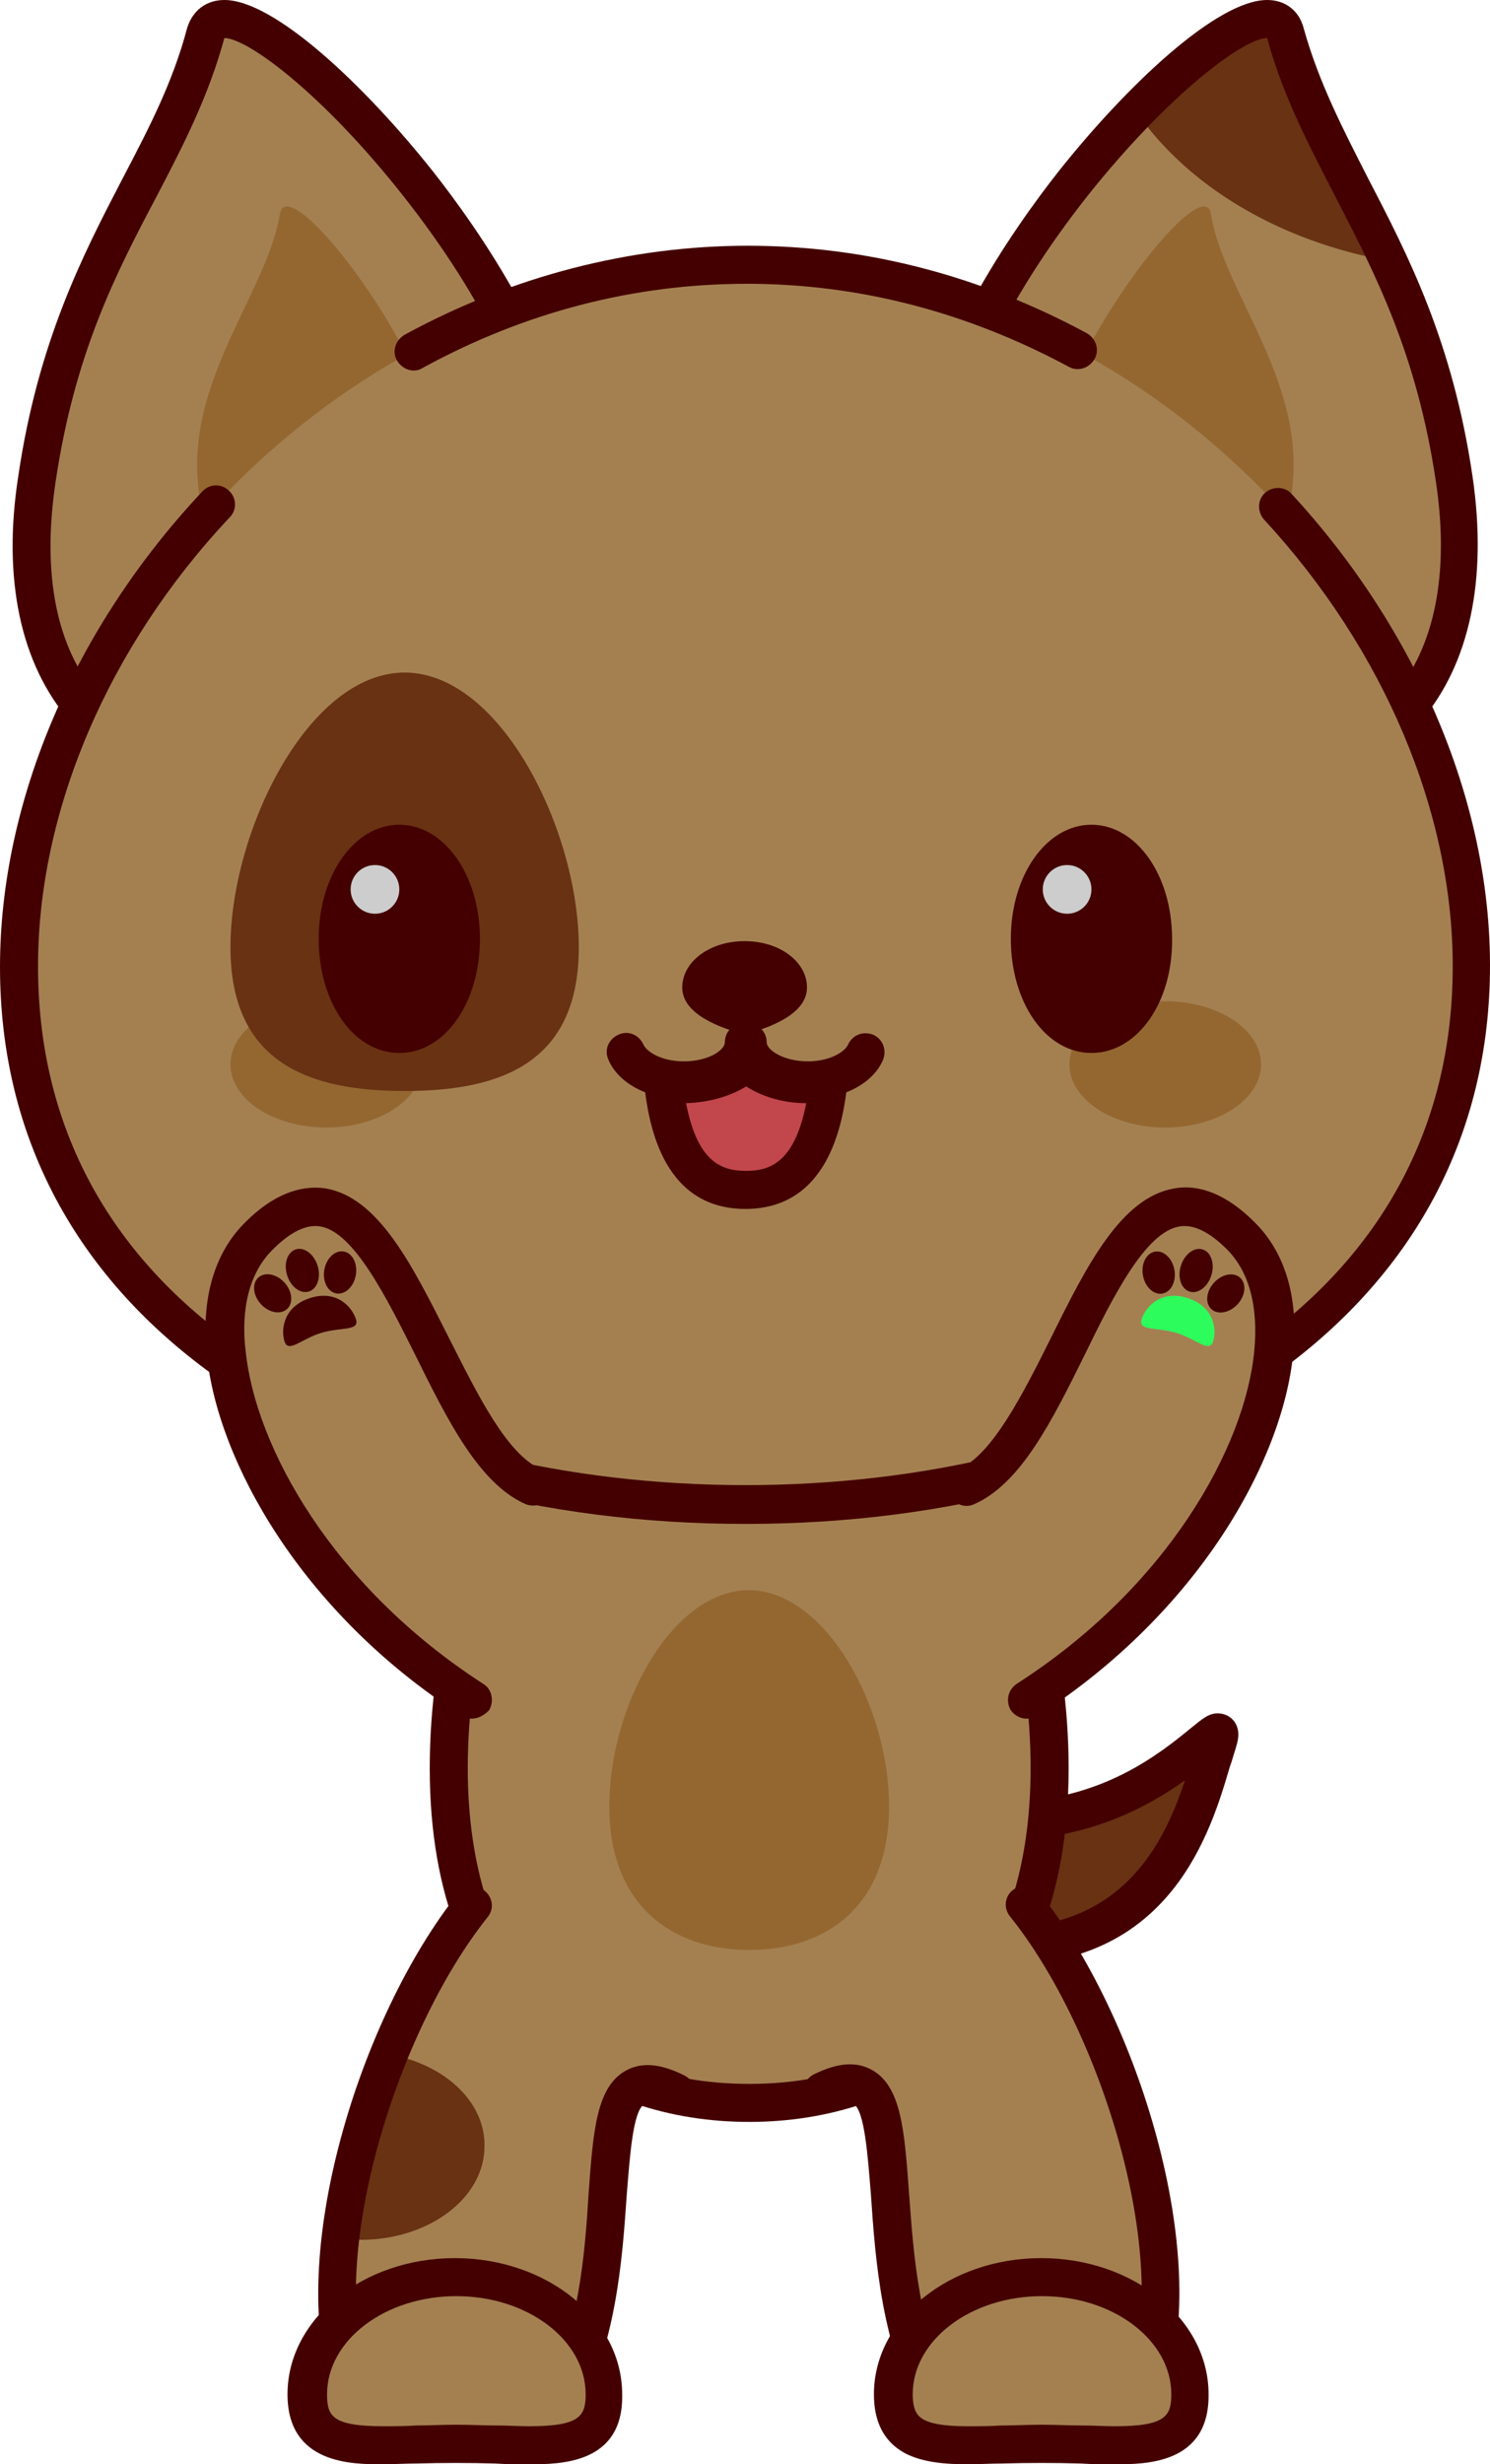 <?xml version="1.0" standalone="no"?>
<svg version="1.1" x="0" y="0" width="100%" height="100%" viewBox="0.1 0 195.9 323.9" xmlns="http://www.w3.org/2000/svg" xmlns:xlink="http://www.w3.org/1999/xlink">
	  <style type="text/css">.st1{stroke:none;stroke-width:1;stroke-linecap:butt;stroke-linejoin:miter;fill:#693213;fill-opacity:1;fill-rule:nonZero;}
	.st2{stroke:none;stroke-width:1;stroke-linecap:butt;stroke-linejoin:miter;fill:#440000;fill-opacity:1;fill-rule:nonzero;}
	.st3{stroke:none;stroke-width:1;stroke-linecap:butt;stroke-linejoin:miter;fill:#a48051;fill-opacity:1;fill-rule:nonZero;}
	.st4{stroke:none;stroke-width:1;stroke-linecap:butt;stroke-linejoin:miter;fill:#440000;fill-opacity:1;fill-rule:nonzero;}
	.st5{stroke:none;stroke-width:1;stroke-linecap:butt;stroke-linejoin:miter;fill:#946731;fill-opacity:1;fill-rule:nonZero;}
	.st6{stroke:none;stroke-width:1;stroke-linecap:butt;stroke-linejoin:miter;fill:#a48051;fill-opacity:1;fill-rule:nonZero;}
	.st7{stroke:none;stroke-width:1;stroke-linecap:butt;stroke-linejoin:miter;fill:#946731;fill-opacity:1;fill-rule:nonZero;}
	.st8{stroke:none;stroke-width:1;stroke-linecap:butt;stroke-linejoin:miter;fill:#693213;fill-opacity:1;fill-rule:nonZero;}
	.st9{stroke:none;stroke-width:1;stroke-linecap:butt;stroke-linejoin:miter;fill:#440000;fill-opacity:1;fill-rule:nonzero;}
	.st10{stroke:none;stroke-width:1;stroke-linecap:butt;stroke-linejoin:miter;fill:#a48051;fill-opacity:1;fill-rule:nonZero;}
	.st11{stroke:none;stroke-width:1;stroke-linecap:butt;stroke-linejoin:miter;fill:#440000;fill-opacity:1;fill-rule:nonzero;}
	.st12{stroke:none;stroke-width:1;stroke-linecap:butt;stroke-linejoin:miter;fill:#946731;fill-opacity:1;fill-rule:nonZero;}
	.st13{stroke:none;stroke-width:1;stroke-linecap:butt;stroke-linejoin:miter;fill:#a48051;fill-opacity:1;fill-rule:nonZero;}
	.st14{stroke:none;stroke-width:1;stroke-linecap:butt;stroke-linejoin:miter;fill:#946731;fill-opacity:1;fill-rule:nonZero;}
	.st15{stroke:none;stroke-width:1;stroke-linecap:butt;stroke-linejoin:miter;fill:#946731;fill-opacity:1;fill-rule:nonZero;}
	.st16{stroke:none;stroke-width:1;stroke-linecap:butt;stroke-linejoin:miter;fill:#440000;fill-opacity:1;fill-rule:nonZero;}
	.st17{stroke:none;stroke-width:1;stroke-linecap:butt;stroke-linejoin:miter;fill:#440000;fill-opacity:1;fill-rule:nonZero;}
	.st18{stroke:none;stroke-width:1;stroke-linecap:butt;stroke-linejoin:miter;fill:#693213;fill-opacity:1;fill-rule:nonZero;}
	.st19{stroke:none;stroke-width:1;stroke-linecap:butt;stroke-linejoin:miter;fill:#440000;fill-opacity:1;fill-rule:nonZero;}
	.st20{stroke:none;stroke-width:1;stroke-linecap:butt;stroke-linejoin:miter;fill:#440000;fill-opacity:1;fill-rule:nonzero;}
	.st21{stroke:none;stroke-width:1;stroke-linecap:butt;stroke-linejoin:miter;fill:#cdcdcd;fill-opacity:1;fill-rule:nonZero;}
	.st22{stroke:none;stroke-width:1;stroke-linecap:butt;stroke-linejoin:miter;fill:#440000;fill-opacity:1;fill-rule:nonZero;}
	.st23{stroke:none;stroke-width:1;stroke-linecap:butt;stroke-linejoin:miter;fill:#440000;fill-opacity:1;fill-rule:nonzero;}
	.st24{stroke:none;stroke-width:1;stroke-linecap:butt;stroke-linejoin:miter;fill:#cdcdcd;fill-opacity:1;fill-rule:nonZero;}
	.st25{stroke:none;stroke-width:1;stroke-linecap:butt;stroke-linejoin:miter;fill:#c1474d;fill-opacity:1;fill-rule:nonZero;}
	.st26{stroke:none;stroke-width:1;stroke-linecap:butt;stroke-linejoin:miter;fill:#440000;fill-opacity:1;fill-rule:nonzero;}
	.st27{stroke:none;stroke-width:1;stroke-linecap:butt;stroke-linejoin:miter;fill:#440000;fill-opacity:1;fill-rule:nonZero;}
	.st28{stroke:none;stroke-width:1;stroke-linecap:butt;stroke-linejoin:miter;fill:#440000;fill-opacity:1;fill-rule:nonZero;}
	.st29{stroke:none;stroke-width:1;stroke-linecap:butt;stroke-linejoin:miter;fill:#440000;fill-opacity:1;fill-rule:nonZero;}
	.st30{stroke:none;stroke-width:1;stroke-linecap:butt;stroke-linejoin:miter;fill:#440000;fill-opacity:1;fill-rule:nonzero;}
	.st31{stroke:none;stroke-width:1;stroke-linecap:butt;stroke-linejoin:miter;fill:#a48051;fill-opacity:1;fill-rule:nonZero;}
	.st32{stroke:none;stroke-width:1;stroke-linecap:butt;stroke-linejoin:miter;fill:#440000;fill-opacity:1;fill-rule:nonZero;}
	.st33{stroke:none;stroke-width:1;stroke-linecap:butt;stroke-linejoin:miter;fill:#440000;fill-opacity:1;fill-rule:nonZero;}
	.st34{stroke:none;stroke-width:1;stroke-linecap:butt;stroke-linejoin:miter;fill:#440000;fill-opacity:1;fill-rule:nonZero;}
	.st35{stroke:none;stroke-width:1;stroke-linecap:butt;stroke-linejoin:miter;fill:#440000;fill-opacity:1;fill-rule:nonZero;}
	.st36{stroke:none;stroke-width:1;stroke-linecap:butt;stroke-linejoin:miter;fill:#440000;fill-opacity:1;fill-rule:nonZero;}
	.st37{stroke:none;stroke-width:1;stroke-linecap:butt;stroke-linejoin:miter;fill:#a48051;fill-opacity:1;fill-rule:nonZero;}
	.st38{stroke:none;stroke-width:1;stroke-linecap:butt;stroke-linejoin:miter;fill:#440000;fill-opacity:1;fill-rule:nonZero;}
	.st39{stroke:none;stroke-width:1;stroke-linecap:butt;stroke-linejoin:miter;fill:#440000;fill-opacity:1;fill-rule:nonZero;}
	.st40{stroke:none;stroke-width:1;stroke-linecap:butt;stroke-linejoin:miter;fill:#440000;fill-opacity:1;fill-rule:nonZero;}
	.st41{stroke:none;stroke-width:1;stroke-linecap:butt;stroke-linejoin:miter;fill:#440000;fill-opacity:1;fill-rule:nonZero;}
	.st42{stroke:none;stroke-width:1;stroke-linecap:butt;stroke-linejoin:miter;fill:#440000;fill-opacity:1;fill-rule:nonZero;}
	.st43{stroke:none;stroke-width:1;stroke-linecap:butt;stroke-linejoin:miter;fill:#a48051;fill-opacity:1;fill-rule:nonZero;}
	.st44{stroke:none;stroke-width:1;stroke-linecap:butt;stroke-linejoin:miter;fill:#440000;fill-opacity:1;fill-rule:nonZero;}
	.st45{stroke:none;stroke-width:1;stroke-linecap:butt;stroke-linejoin:miter;fill:#a48051;fill-opacity:1;fill-rule:nonZero;}
	.st46{stroke:none;stroke-width:1;stroke-linecap:butt;stroke-linejoin:miter;fill:#440000;fill-opacity:1;fill-rule:nonzero;}
	.st47{stroke:none;stroke-width:1;stroke-linecap:butt;stroke-linejoin:miter;fill:#a48051;fill-opacity:1;fill-rule:nonZero;}
	.st48{stroke:none;stroke-width:1;stroke-linecap:butt;stroke-linejoin:miter;fill:#693213;fill-opacity:1;fill-rule:nonZero;}
	.st49{stroke:none;stroke-width:1;stroke-linecap:butt;stroke-linejoin:miter;fill:#440000;fill-opacity:1;fill-rule:nonZero;}
	.st50{stroke:none;stroke-width:1;stroke-linecap:butt;stroke-linejoin:miter;fill:#a48051;fill-opacity:1;fill-rule:nonZero;}
	.st51{stroke:none;stroke-width:1;stroke-linecap:butt;stroke-linejoin:miter;fill:#440000;fill-opacity:1;fill-rule:nonzero;}</style>
	  <defs/>
	  <g id="组106">
	    <g id="组107">
	      <path class="st1" id="路径303" d="M 128 239 C 151.6 241.7 162.5 222.2 160.1 229.2 C 157.8 236.2 154.1 257.2 129.5 255.7 C 122.2 255.3 117.9 237.8 128 239  Z " style="fill:rgb(105, 50, 19)"/>
	      <path class="st2" id="复合路径19" d="M 131.9 258.3 C 131.1 258.3 130.2 258.3 129.4 258.2 C 123.6 257.9 119.4 250.4 119.6 244.3 C 119.8 239.1 123.2 235.9 128.3 236.5 C 129.7 236.7 131.1 236.8 132.5 236.8 C 144.9 236.8 152.8 230.3 156.6 227.2 C 158.2 225.9 159 225.2 160.2 225.2 C 161.1 225.2 161.9 225.6 162.4 226.3 C 163.3 227.6 162.8 229 162.5 230 C 162.3 230.6 162.1 231.4 161.8 232.2 C 159.3 240.7 154.1 258.3 131.9 258.3 C 131.9 258.3 131.9 258.3 131.9 258.3  Z M 127 241.4 C 126.2 241.4 124.6 241.4 124.5 244.5 C 124.4 248.4 127.1 253.1 129.6 253.3 C 130.4 253.3 131.1 253.4 131.8 253.4 C 147.9 253.4 153.2 242.1 155.9 234 C 151 237.5 143.1 241.8 132.4 241.8 C 130.8 241.8 129.2 241.7 127.6 241.5 C 127.4 241.4 127.2 241.4 127 241.4 C 127 241.4 127 241.4 127 241.4  Z " style="fill:rgb(68, 0, 0)"/>
	    </g>
	    <g id="组108">
	      <path class="st3" id="路径306" d="M 138.1 232.4 C 138.1 262.8 120.4 276.4 98.6 276.4 C 76.8 276.4 59.1 262.8 59.1 232.4 C 59.1 202 76.8 166.4 98.6 166.4 C 120.4 166.4 138.1 202 138.1 232.4  Z " style="fill:rgb(164, 128, 81)"/>
	      <path class="st4" id="复合路径20" d="M 98.6 278.9 C 78.3 278.9 56.6 266.7 56.6 232.4 C 56.6 200.7 74.9 163.9 98.6 163.9 C 122.2 163.9 140.6 200.7 140.6 232.4 C 140.6 266.7 118.9 278.9 98.6 278.9 C 98.6 278.9 98.6 278.9 98.6 278.9  Z M 98.6 168.9 C 78.1 168.9 61.6 203.6 61.6 232.4 C 61.6 258.4 75.4 273.9 98.6 273.9 C 121.8 273.9 135.6 258.4 135.6 232.4 C 135.6 203.6 119.1 168.9 98.6 168.9 C 98.6 168.9 98.6 168.9 98.6 168.9  Z " style="fill:rgb(68, 0, 0)"/>
	    </g>
	    <g id="组109">
	      <path class="st5" id="路径309" d="M 117 237.4 C 117 250.5 108.8 256.3 98.6 256.3 C 88.4 256.3 80.2 250.4 80.2 237.4 C 80.2 224.3 88.4 209 98.6 209 C 108.7 209.1 117 224.4 117 237.4  Z " style="fill:rgb(148, 103, 49)"/>
	    </g>
	    <g id="组110">
	      <g id="组111">
	        <path class="st6" id="路径310" d="M 123.2 63 C 123.2 89.1 140.5 98.9 159.2 101.4 C 182.2 104.4 195.3 88.9 191.4 63 C 187.1 34.4 174.3 23.2 169.1 4.4 C 166 -7.1 123.2 36.9 123.2 63  Z " style="fill:rgb(164, 128, 81)"/>
	      </g>
	      <g id="组112">
	        <path class="st7" id="路径311" d="M 137.9 60.6 C 136.8 74.3 144.1 74.5 153 75.2 C 161.9 75.9 169.1 76.8 170.1 63.1 C 171.2 49.4 160.9 38.1 159.3 28.1 C 158.3 21.9 139 47 137.9 60.6  Z " style="fill:rgb(148, 103, 49)"/>
	      </g>
	      <g id="组113">
	        <path class="st8" id="路径312" d="M 149.5 14.7 C 156.2 24.4 168.2 31.7 182.7 34.3 C 177.7 23.6 172.2 15.3 169.2 4.4 C 167.8 -0.6 159 4.8 149.5 14.7  Z " style="fill:rgb(105, 50, 19)"/>
	      </g>
	      <g id="组114">
	        <path class="st9" id="复合路径21" d="M 164.6 104.2 C 164.6 104.2 164.6 104.2 164.6 104.2 C 162.7 104.2 160.8 104.1 158.8 103.8 C 134.2 100.6 120.7 86.1 120.7 63 C 120.7 47.7 133.7 29.6 139.3 22.5 C 148.2 11.3 160.1 0 166.7 0 C 169.1 0 170.9 1.4 171.5 3.7 C 173.5 10.9 176.7 17 180 23.5 C 185.2 33.5 191.1 44.9 193.7 62.6 C 195.7 76.2 193.3 87.3 186.9 94.8 C 181.7 101 174 104.2 164.6 104.2 C 164.6 104.2 164.6 104.2 164.6 104.2  Z M 166.7 5 C 163.7 5 153.9 12.2 143.2 25.6 C 132.2 39.5 125.6 53.5 125.6 63 C 125.6 83.9 137 96 159.4 98.9 C 169.6 100.2 177.9 97.7 183.2 91.6 C 188.7 85.2 190.7 75.5 188.9 63.4 C 186.4 46.5 180.9 36 175.7 25.9 C 172.2 19.1 168.8 12.7 166.7 5 C 166.7 5 166.7 5 166.7 5 C 166.7 5 166.7 5 166.7 5 C 166.7 5 166.7 5 166.7 5  Z " style="fill:rgb(68, 0, 0)"/>
	      </g>
	      <g id="组115">
	        <path class="st10" id="路径315" d="M 73.1 63 C 73.1 89.1 55.8 98.9 37.1 101.4 C 14.1 104.4 1.1 88.8 4.9 63 C 9.1 34.4 22 23.2 27.1 4.4 C 30.3 -7.1 73.1 36.9 73.1 63  Z " style="fill:rgb(164, 128, 81)"/>
	        <path class="st11" id="复合路径22" d="M 31.7 104.2 C 22.3 104.2 14.6 101 9.3 94.8 C 2.8 87.3 0.4 76.1 2.5 62.6 C 5.1 44.9 11 33.5 16.2 23.5 C 19.6 17 22.8 10.9 24.7 3.7 C 25.4 1.4 27.2 0 29.6 0 C 36.2 0 48.1 11.3 57 22.5 C 62.6 29.6 75.6 47.7 75.6 63 C 75.6 86.1 62.1 100.6 37.5 103.8 C 35.5 104.1 33.5 104.2 31.7 104.2 C 31.7 104.2 31.7 104.2 31.7 104.2  Z M 29.6 5 C 29.6 5 29.5 5 29.6 5 C 27.5 12.7 24.2 19.1 20.7 25.8 C 15.3 36 9.9 46.5 7.4 63.4 C 5.6 75.5 7.5 85.2 13.1 91.6 C 18.3 97.6 26.7 100.2 36.9 98.9 C 59.2 96 70.6 83.9 70.6 63 C 70.6 53.5 64 39.5 53 25.6 C 42.4 12.2 32.6 5 29.6 5 C 29.6 5 29.6 5 29.6 5 C 29.6 5 29.6 5 29.6 5  Z " style="fill:rgb(68, 0, 0)"/>
	      </g>
	      <g id="组116">
	        <path class="st12" id="路径318" d="M 58.3 60.6 C 59.4 74.3 52.1 74.5 43.2 75.2 C 34.3 75.9 27.1 76.8 26.1 63.1 C 25 49.4 35.3 38.1 36.9 28.1 C 38 21.9 57.3 47 58.3 60.6  Z " style="fill:rgb(148, 103, 49)"/>
	      </g>
	      <g id="组117">
	        <path class="st13" id="路径319" d="M 193.7 127 C 193.7 172 150.9 197.7 98.2 197.7 C 45.4 197.7 2.7 172 2.7 127 C 2.7 82 45.4 34.8 98.1 34.8 C 150.9 34.8 193.7 82 193.7 127  Z " style="fill:rgb(164, 128, 81)"/>
	      </g>
	      <g id="组118">
	        <g id="组119">
	          <path class="st14" id="椭圆20" d="M 43 131.6 C 49.959 131.6 55.6 135.316 55.6 139.9 C 55.6 144.484 49.959 148.2 43 148.2 C 36.041 148.2 30.4 144.484 30.4 139.9 C 30.4 135.316 36.041 131.6 43 131.6  Z " style="fill:rgb(148, 103, 49)"/>
	        </g>
	        <g id="组120">
	          <path class="st15" id="椭圆21" d="M 153.3 131.6 C 160.259 131.6 165.9 135.316 165.9 139.9 C 165.9 144.484 160.259 148.2 153.3 148.2 C 146.341 148.2 140.7 144.484 140.7 139.9 C 140.7 135.316 146.341 131.6 153.3 131.6  Z " style="fill:rgb(148, 103, 49)"/>
	        </g>
	      </g>
	      <g id="组121">
	        <g id="组122">
	          <path class="st16" id="路径320" d="M 98.1 200.3 C 71.1 200.3 46.6 193.6 29.1 181.4 C 10.1 168.1 0.1 149.4 0.1 127.1 C 0.1 105.4 9.8 82.6 26.7 64.6 C 27.6 63.6 29.2 63.5 30.2 64.5 C 31.2 65.4 31.3 67 30.3 68 C 14.3 85 5.1 106.6 5.1 127 C 5.1 174.1 51.8 195.2 98.1 195.2 C 144.4 195.2 191.1 174.1 191.1 127 C 191.1 106.8 182.1 85.4 166.3 68.3 C 165.4 67.3 165.4 65.7 166.4 64.8 C 167.4 63.9 169 63.9 169.9 64.9 C 186.5 82.9 196 105.5 196 126.9 C 196 149.2 186 167.9 167 181.2 C 149.6 193.6 125.1 200.3 98.1 200.3 C 98.1 200.3 98.1 200.3 98.1 200.3  Z " style="fill:rgb(68, 0, 0)"/>
	        </g>
	      </g>
	      <g id="组123">
	        <g id="组124">
	          <path class="st17" id="路径321" d="M 54.5 48.7 C 53.6 48.7 52.8 48.2 52.3 47.4 C 51.6 46.2 52.1 44.7 53.3 44 C 67.4 36.3 83 32.3 98.4 32.3 C 113.9 32.3 128.9 36.2 143 43.8 C 144.2 44.5 144.7 46 144 47.2 C 143.3 48.4 141.8 48.9 140.6 48.2 C 127.2 41 113 37.3 98.3 37.3 C 83.5 37.3 69.1 41 55.6 48.4 C 55.3 48.6 54.9 48.7 54.5 48.7 C 54.5 48.7 54.5 48.7 54.5 48.7  Z " style="fill:rgb(68, 0, 0)"/>
	        </g>
	      </g>
	      <g id="组125">
	        <path class="st18" id="路径322" d="M 76.2 124.5 C 76.2 139.7 66 143.4 53.3 143.4 C 40.7 143.4 30.4 139.7 30.4 124.5 C 30.4 109.3 40.6 88.4 53.3 88.4 C 66 88.4 76.2 109.3 76.2 124.5  Z " style="fill:rgb(105, 50, 19)"/>
	      </g>
	      <g id="组126">
	        <g id="组127">
	          <path class="st19" id="椭圆22" d="M 52.6 110.9 C 57.073 110.9 60.7 116.497 60.7 123.4 C 60.7 130.304 57.073 135.9 52.6 135.9 C 48.127 135.9 44.5 130.304 44.5 123.4 C 44.5 116.497 48.127 110.9 52.6 110.9  Z " style="fill:rgb(68, 0, 0)"/>
	          <path class="st20" id="复合路径23" d="M 52.6 138.4 C 46.6 138.4 42 131.8 42 123.4 C 42 115 46.7 108.4 52.6 108.4 C 58.5 108.4 63.2 115 63.2 123.4 C 63.2 131.8 58.6 138.4 52.6 138.4 C 52.6 138.4 52.6 138.4 52.6 138.4  Z M 52.6 113.3 C 49.9 113.3 47 117.4 47 123.3 C 47 129.2 50 133.3 52.6 133.3 C 55.3 133.3 58.2 129.2 58.2 123.3 C 58.2 117.4 55.3 113.3 52.6 113.3 C 52.6 113.3 52.6 113.3 52.6 113.3  Z " style="fill:rgb(68, 0, 0)"/>
	        </g>
	        <g id="组128">
	          <path class="st21" id="圆2" d="M 49.4 113.7 C 51.167 113.7 52.6 115.133 52.6 116.9 C 52.6 118.667 51.167 120.1 49.4 120.1 C 47.633 120.1 46.2 118.667 46.2 116.9 C 46.2 115.133 47.633 113.7 49.4 113.7  Z " style="fill:rgb(205, 205, 205)"/>
	        </g>
	        <g id="组129">
	          <path class="st22" id="椭圆23" d="M 143.6 110.9 C 148.073 110.9 151.7 116.497 151.7 123.4 C 151.7 130.304 148.073 135.9 143.6 135.9 C 139.127 135.9 135.5 130.304 135.5 123.4 C 135.5 116.497 139.127 110.9 143.6 110.9  Z " style="fill:rgb(68, 0, 0)"/>
	          <path class="st23" id="复合路径24" d="M 143.6 138.4 C 137.6 138.4 133 131.8 133 123.4 C 133 115 137.7 108.4 143.6 108.4 C 149.5 108.4 154.2 115 154.2 123.4 C 154.3 131.8 149.6 138.4 143.6 138.4 C 143.6 138.4 143.6 138.4 143.6 138.4  Z M 143.6 113.3 C 140.9 113.3 138 117.4 138 123.3 C 138 129.2 141 133.3 143.6 133.3 C 146.3 133.3 149.2 129.2 149.2 123.3 C 149.3 117.4 146.3 113.3 143.6 113.3 C 143.6 113.3 143.6 113.3 143.6 113.3  Z " style="fill:rgb(68, 0, 0)"/>
	        </g>
	        <g id="组130">
	          <path class="st24" id="圆3" d="M 140.4 113.7 C 142.167 113.7 143.6 115.133 143.6 116.9 C 143.6 118.667 142.167 120.1 140.4 120.1 C 138.633 120.1 137.2 118.667 137.2 116.9 C 137.2 115.133 138.633 113.7 140.4 113.7  Z " style="fill:rgb(205, 205, 205)"/>
	        </g>
	      </g>
	      <g id="组131">
	        <g id="组132">
	          <path class="st25" id="路径327" d="M 106.3 142.5 C 103 142.5 100 141.4 98.2 139.7 C 96.3 141.4 93.4 142.5 90.1 142.5 C 89.2 142.5 88.3 142.4 87.4 142.3 C 88.3 150.3 90.9 156.4 98.2 156.4 C 105.6 156.4 108.1 150.3 109 142.3 C 108.1 142.4 107.2 142.5 106.3 142.5  Z " style="fill:rgb(193, 71, 77)"/>
	          <path class="st26" id="复合路径25" d="M 98.1 158.9 C 86.7 158.9 85.3 146.6 84.8 142.6 C 84.7 141.8 85 141 85.6 140.5 C 86.2 140 87 139.7 87.8 139.9 C 88.5 140 89.3 140.1 90 140.1 C 92.6 140.1 95 139.3 96.5 138 C 97.5 137.1 98.9 137.1 99.8 138 C 101.3 139.4 103.7 140.1 106.3 140.1 C 107 140.1 107.8 140 108.5 139.9 C 109.3 139.8 110.1 140 110.7 140.5 C 111.3 141 111.6 141.8 111.5 142.6 C 111 146.6 109.5 158.9 98.1 158.9 C 98.1 158.9 98.1 158.9 98.1 158.9  Z M 90.3 145 C 91.8 152.7 94.9 153.9 98.2 153.9 C 101.4 153.9 104.6 152.7 106.1 145 C 103.2 145 100.4 144.2 98.2 142.8 C 95.9 144.2 93.2 144.9 90.3 145 C 90.3 145 90.3 145 90.3 145  Z " style="fill:rgb(68, 0, 0)"/>
	        </g>
	        <g id="组133">
	          <g id="组134">
	            <g id="组135">
	              <path class="st27" id="路径330" d="M 90 144.5 C 85.4 144.5 81.4 142.4 80.1 139.3 C 79.5 138 80.1 136.6 81.4 136 C 82.7 135.4 84.1 136 84.7 137.3 C 85.1 138.2 87 139.5 90 139.5 C 93.3 139.5 95.4 138 95.4 137 C 95.4 135.6 96.5 134.5 97.9 134.5 C 99.3 134.5 100.4 135.6 100.4 137 C 100.4 141.2 95.8 144.5 90 144.5 C 90 144.5 90 144.5 90 144.5  Z " style="fill:rgb(68, 0, 0)"/>
	            </g>
	          </g>
	          <g id="组136">
	            <g id="组137">
	              <path class="st28" id="路径331" d="M 106.3 144.5 C 100.5 144.5 95.9 141.2 95.9 137 C 95.9 135.6 97 134.5 98.4 134.5 C 99.8 134.5 100.9 135.6 100.9 137 C 100.9 138 103.1 139.5 106.3 139.5 C 109.3 139.5 111.2 138.2 111.6 137.3 C 112.2 136 113.6 135.5 114.9 136 C 116.2 136.6 116.7 138 116.2 139.3 C 114.9 142.4 110.9 144.5 106.3 144.5 C 106.3 144.5 106.3 144.5 106.3 144.5  Z " style="fill:rgb(68, 0, 0)"/>
	            </g>
	          </g>
	        </g>
	        <g id="组138">
	          <path class="st29" id="路径332" d="M 103.9 129.8 C 103.9 131.8 98.2 133.4 98.2 133.4 C 98.2 133.4 92.5 131.8 92.5 129.8 C 92.5 127.8 95.1 126.2 98.2 126.2 C 101.3 126.3 103.9 127.9 103.9 129.8  Z " style="fill:rgb(68, 0, 0)"/>
	          <path class="st30" id="复合路径26" d="M 98.1 135.9 C 97.9 135.9 97.6 135.9 97.4 135.8 C 93.9 134.8 89.8 133 89.8 129.8 C 89.8 126.4 93.4 123.7 98 123.7 C 102.6 123.7 106.2 126.4 106.2 129.8 C 106.2 133 102.1 134.8 98.6 135.8 C 98.6 135.8 98.4 135.9 98.1 135.9 C 98.1 135.9 98.1 135.9 98.1 135.9  Z M 95.2 129.5 C 95.9 129.9 97 130.4 98.1 130.7 C 99.2 130.3 100.3 129.8 101 129.4 C 100.5 129.1 99.5 128.7 98.1 128.7 C 96.7 128.8 95.7 129.2 95.2 129.5 C 95.2 129.5 95.2 129.5 95.2 129.5  Z " style="fill:rgb(68, 0, 0)"/>
	        </g>
	      </g>
	    </g>
	    <g id="组139">
	      <path class="st31" id="路径335" d="M 70.1 195.4 C 57.6 187.8 51.1 145.7 34.1 162.4 C 22.3 174 34.1 205.4 62.1 223.4 C 71.5 230.7 72.2 220.7 75.7 213.2 C 79.2 205.7 66.2 207.9 70.1 195.4  Z " style="fill:rgb(164, 128, 81)"/>
	    </g>
	    <g id="组140">
	      <path class="st32" id="路径336" d="M 62.1 225.9 C 61.6 225.9 61.2 225.8 60.8 225.5 C 39.6 211.9 28.7 191.9 27.3 178.1 C 26.5 170.7 28.3 164.6 32.4 160.6 C 35.9 157.1 39.5 155.7 42.9 156.2 C 49.9 157.4 54.3 166.3 59.1 175.8 C 62.9 183.3 66.7 191.1 71.2 193.1 C 72.5 193.7 73 195.1 72.5 196.4 C 71.9 197.7 70.5 198.2 69.2 197.7 C 63.1 195 59 186.8 54.7 178.1 C 50.9 170.5 46.6 161.9 42.2 161.2 C 40.4 160.9 38.3 161.9 36 164.2 C 32.2 167.9 31.9 173.6 32.4 177.6 C 33.7 190.2 43.8 208.5 63.6 221.3 C 64.8 222 65.1 223.6 64.4 224.8 C 63.7 225.5 62.9 225.9 62.1 225.9 C 62.1 225.9 62.1 225.9 62.1 225.9  Z " style="fill:rgb(68, 0, 0)"/>
	    </g>
	    <g id="组141">
	      <g id="组142">
	        <path class="st33" id="路径337" d="M 46.9 173.4 C 47.4 175 44.9 174.4 42.3 175.2 C 39.7 176 38 177.9 37.5 176.3 C 37 174.7 37.4 171.7 40.9 170.6 C 44.4 169.5 46.4 171.8 46.9 173.4  Z " style="fill:rgb(68, 0, 0)"/>
	      </g>
	      <g id="组143">
	        <path class="st34" id="椭圆24" d="M 38.998 164.214 C 40.106 163.873 41.387 164.836 41.859 166.367 C 42.331 167.897 41.815 169.415 40.707 169.757 C 39.599 170.099 38.317 169.135 37.845 167.604 C 37.373 166.074 37.889 164.556 38.998 164.214  Z " style="fill:rgb(68, 0, 0)"/>
	      </g>
	      <g id="组144">
	        <g id="组145">
	          <path class="st35" id="椭圆25" d="M 34.062 167.922 C 34.919 167.141 36.458 167.433 37.5 168.576 C 38.542 169.719 38.692 171.278 37.835 172.06 C 36.978 172.841 35.439 172.549 34.397 171.406 C 33.355 170.263 33.205 168.704 34.062 167.922  Z " style="fill:rgb(68, 0, 0)"/>
	        </g>
	        <g id="组146">
	          <path class="st36" id="椭圆26" d="M 42.743 166.878 C 43.017 165.356 44.164 164.289 45.306 164.494 C 46.447 164.7 47.151 166.1 46.877 167.622 C 46.603 169.144 45.455 170.212 44.314 170.006 C 43.172 169.8 42.469 168.4 42.743 166.878  Z " style="fill:rgb(68, 0, 0)"/>
	        </g>
	      </g>
	    </g>
	    <g id="组147">
	      <path class="st37" id="路径338" d="M 127.1 195.4 C 141.3 191.7 146.1 145.7 163.1 162.4 C 174.9 174 163.1 205.4 135.1 223.4 C 123.2 231.2 124.5 217.9 122.2 212.7 C 119.9 207.5 131.2 203.9 127.1 195.4  Z " style="fill:rgb(164, 128, 81)"/>
	    </g>
	    <g id="组148">
	      <path class="st38" id="路径339" d="M 135.1 225.9 C 134.3 225.9 133.5 225.5 133 224.8 C 132.3 223.6 132.6 222.1 133.8 221.3 C 153.6 208.6 163.8 190.2 165 177.6 C 165.4 173.5 165.1 167.9 161.4 164.2 C 159.1 161.9 157 160.9 155.2 161.2 C 150.7 161.9 146.4 170.5 142.7 178.1 C 138.4 186.8 134.3 195 128.2 197.7 C 126.9 198.3 125.5 197.7 124.9 196.4 C 124.3 195.1 124.9 193.7 126.2 193.1 C 130.6 191.1 134.5 183.4 138.3 175.8 C 143 166.3 147.5 157.4 154.5 156.2 C 157.9 155.6 161.5 157.1 165 160.6 C 169.1 164.6 170.9 170.7 170.1 178.1 C 168.7 191.9 157.8 211.8 136.6 225.5 C 136 225.8 135.5 225.9 135.1 225.9 C 135.1 225.9 135.1 225.9 135.1 225.9  Z " style="fill:rgb(68, 0, 0)"/>
	    </g>
	    <g id="组149">
	      <g id="组150">
	        <path class="st39" id="路径340" d="M 150.2 173.4 C 149.7 175 152.2 174.4 154.8 175.2 C 157.4 176 159.1 177.9 159.6 176.3 C 160.1 174.7 159.7 171.7 156.2 170.6 C 152.7 169.5 150.7 171.8 150.2 173.4  Z " style="fill:#2dfd5c"/>
	      </g>
	      <g id="组151">
	        <path class="st40" id="椭圆27" d="M 155.355 166.376 C 155.827 164.845 157.108 163.882 158.217 164.223 C 159.325 164.565 159.841 166.083 159.369 167.613 C 158.897 169.144 157.616 170.108 156.507 169.766 C 155.399 169.424 154.883 167.906 155.355 166.376  Z "/>
	      </g>
	      <g id="组152">
	        <g id="组153">
	          <path class="st41" id="椭圆28" d="M 159.71 168.594 C 160.752 167.452 162.292 167.159 163.149 167.94 C 164.006 168.722 163.856 170.282 162.814 171.424 C 161.772 172.567 160.233 172.86 159.376 172.078 C 158.519 171.297 158.669 169.737 159.71 168.594  Z "/>
	        </g>
	        <g id="组154">
	          <path class="st42" id="椭圆29" d="M 151.943 164.513 C 153.085 164.308 154.232 165.375 154.506 166.897 C 154.78 168.419 154.077 169.819 152.935 170.025 C 151.794 170.23 150.646 169.163 150.372 167.641 C 150.098 166.119 150.802 164.719 151.943 164.513  Z "/>
	        </g>
	      </g>
	    </g>
	    <g id="组155">
	      <path class="st43" id="路径341" d="M 108.2 275 C 122.9 269.8 112.3 296.1 123.5 316.7 C 125.5 320.4 148.3 321.1 150.8 313.7 C 156.9 296.3 146.8 265.4 134.8 250.4 C 127.1 240.2 119.1 252.9 114.1 257.7 C 109.1 262.5 102.9 266.9 108.2 275  Z "/>
	    </g>
	    <g id="组156">
	      <path class="st44" id="路径342" d="M 135 321.9 C 129.8 321.9 123 321.1 121.3 317.9 C 116 308.2 115.2 297.2 114.6 288.4 C 114.2 283.5 113.8 277.4 112.3 276.5 C 111.9 276.3 111 276.4 109.3 277.2 C 108.1 277.8 106.6 277.3 105.9 276.1 C 105.3 274.9 105.8 273.4 107 272.7 C 110.2 271.1 112.7 270.9 114.8 272.1 C 118.6 274.3 119 280 119.6 288 C 120.2 296.3 120.9 306.6 125.6 315.3 C 127.2 316.6 136.2 317.6 143.1 315.9 C 146 315.2 148 314 148.5 312.8 C 154.2 296.6 144.8 266.7 132.9 251.9 C 132 250.8 132.2 249.2 133.3 248.4 C 134.4 247.5 136 247.7 136.8 248.8 C 149.7 265 159.5 296.5 153.2 314.5 C 151.3 319.9 143.2 321.3 138.6 321.7 C 137.6 321.8 136.4 321.9 135 321.9 C 135 321.9 135 321.9 135 321.9  Z "/>
	    </g>
	    <g id="组157">
	      <path class="st45" id="路径343" d="M 156.6 314.7 C 156.6 323.2 147.9 321.2 137.1 321.2 C 126.3 321.2 117.6 323.2 117.6 314.7 C 117.6 306.2 126.3 299.3 137.1 299.3 C 147.8 299.3 156.6 306.2 156.6 314.7  Z "/>
	      <path class="st46" id="复合路径27" d="M 146.6 323.9 C 145.2 323.9 143.8 323.9 142.2 323.8 C 138.9 323.7 135.2 323.7 131.8 323.8 C 130.3 323.8 128.8 323.9 127.4 323.9 C 124.6 323.9 121.4 323.7 119 322.4 C 116.3 320.9 115 318.3 115 314.7 C 115 304.8 124.9 296.8 137 296.8 C 149.1 296.8 159 304.8 159 314.7 C 159.1 323.9 150.7 323.9 146.6 323.9 C 146.6 323.9 146.6 323.9 146.6 323.9  Z M 137.1 318.7 C 139 318.7 140.7 318.8 142.4 318.8 C 143.9 318.8 145.3 318.9 146.6 318.9 C 153.3 318.9 154.1 317.6 154.1 314.7 C 154.1 307.6 146.5 301.8 137.1 301.8 C 127.7 301.8 120.1 307.6 120.1 314.7 C 120.1 316.9 120.8 317.6 121.5 318 C 122.9 318.8 125.5 318.9 127.5 318.9 C 128.8 318.9 130.2 318.9 131.7 318.8 C 133.4 318.8 135.2 318.7 137.1 318.7 C 137.1 318.7 137.1 318.7 137.1 318.7  Z "/>
	    </g>
	    <g id="组158">
	      <path class="st47" id="路径346" d="M 62.2 250.4 C 50.3 265.4 40.1 296.3 46.2 313.7 C 48.8 321.1 71.5 320.4 73.5 316.7 C 84.7 296.1 74.8 268 88.8 275 C 91.1 259.6 87.8 260.1 80.3 255.4 C 72.8 250.7 68 243.1 62.2 250.4  Z "/>
	    </g>
	    <g id="组159">
	      <path class="st48" id="路径347" d="M 51.2 270 C 48.1 277.8 45.7 286.2 44.8 294.2 C 45.7 294.3 46.6 294.4 47.5 294.4 C 56.5 294.4 63.8 288.9 63.8 282.1 C 63.9 276.2 58.5 271.3 51.2 270  Z "/>
	    </g>
	    <g id="组160">
	      <path class="st49" id="路径348" d="M 62.1 321.9 C 60.8 321.9 59.5 321.8 58.5 321.8 C 53.9 321.4 45.8 320 43.9 314.6 C 37.6 296.6 47.4 265.1 60.3 248.9 C 61.2 247.8 62.7 247.6 63.8 248.5 C 64.9 249.4 65.1 250.9 64.2 252 C 52.3 266.9 42.9 296.7 48.6 312.9 C 49 314.1 51 315.3 54 316 C 60.9 317.7 69.9 316.6 71.5 315.4 C 76.2 306.6 77 296.4 77.5 288.1 C 78.1 280.1 78.5 274.4 82.3 272.2 C 84.4 271 86.9 271.2 90.1 272.8 C 91.3 273.4 91.8 274.9 91.2 276.2 C 90.6 277.4 89.1 277.9 87.8 277.3 C 86.1 276.4 85.1 276.4 84.8 276.6 C 83.3 277.4 82.9 283.6 82.5 288.5 C 81.9 297.3 81.1 308.2 75.8 318 C 74 321.1 67.3 321.9 62.1 321.9 C 62.1 321.9 62.1 321.9 62.1 321.9  Z "/>
	    </g>
	    <g id="组161">
	      <path class="st50" id="路径349" d="M 40.6 314.7 C 40.6 323.2 49.3 321.2 60.1 321.2 C 70.9 321.2 79.6 323.2 79.6 314.7 C 79.6 306.2 70.9 299.3 60.1 299.3 C 49.3 299.3 40.6 306.2 40.6 314.7  Z "/>
	      <path class="st51" id="复合路径28" d="M 69.6 323.9 C 68.2 323.9 66.8 323.9 65.2 323.8 C 61.9 323.7 58.2 323.7 54.8 323.8 C 53.3 323.8 51.8 323.9 50.4 323.9 C 50.4 323.9 50.4 323.9 50.4 323.9 C 46.4 323.9 37.9 323.9 37.9 314.7 C 37.9 304.8 47.8 296.8 59.9 296.8 C 72 296.8 81.9 304.8 81.9 314.7 C 82.1 323.9 73.7 323.9 69.6 323.9 C 69.6 323.9 69.6 323.9 69.6 323.9  Z M 60.1 318.7 C 62 318.7 63.7 318.8 65.4 318.8 C 66.9 318.8 68.3 318.9 69.6 318.9 C 76.3 318.9 77.1 317.6 77.1 314.7 C 77.1 307.6 69.5 301.8 60.1 301.8 C 50.7 301.8 43.1 307.6 43.1 314.7 C 43.1 317.6 43.8 318.9 50.6 318.9 C 50.6 318.9 50.6 318.9 50.6 318.9 C 51.9 318.9 53.3 318.9 54.8 318.8 C 56.4 318.8 58.2 318.7 60.1 318.7 C 60.1 318.7 60.1 318.7 60.1 318.7  Z "/>
	    </g>
	  </g>
	</svg>
